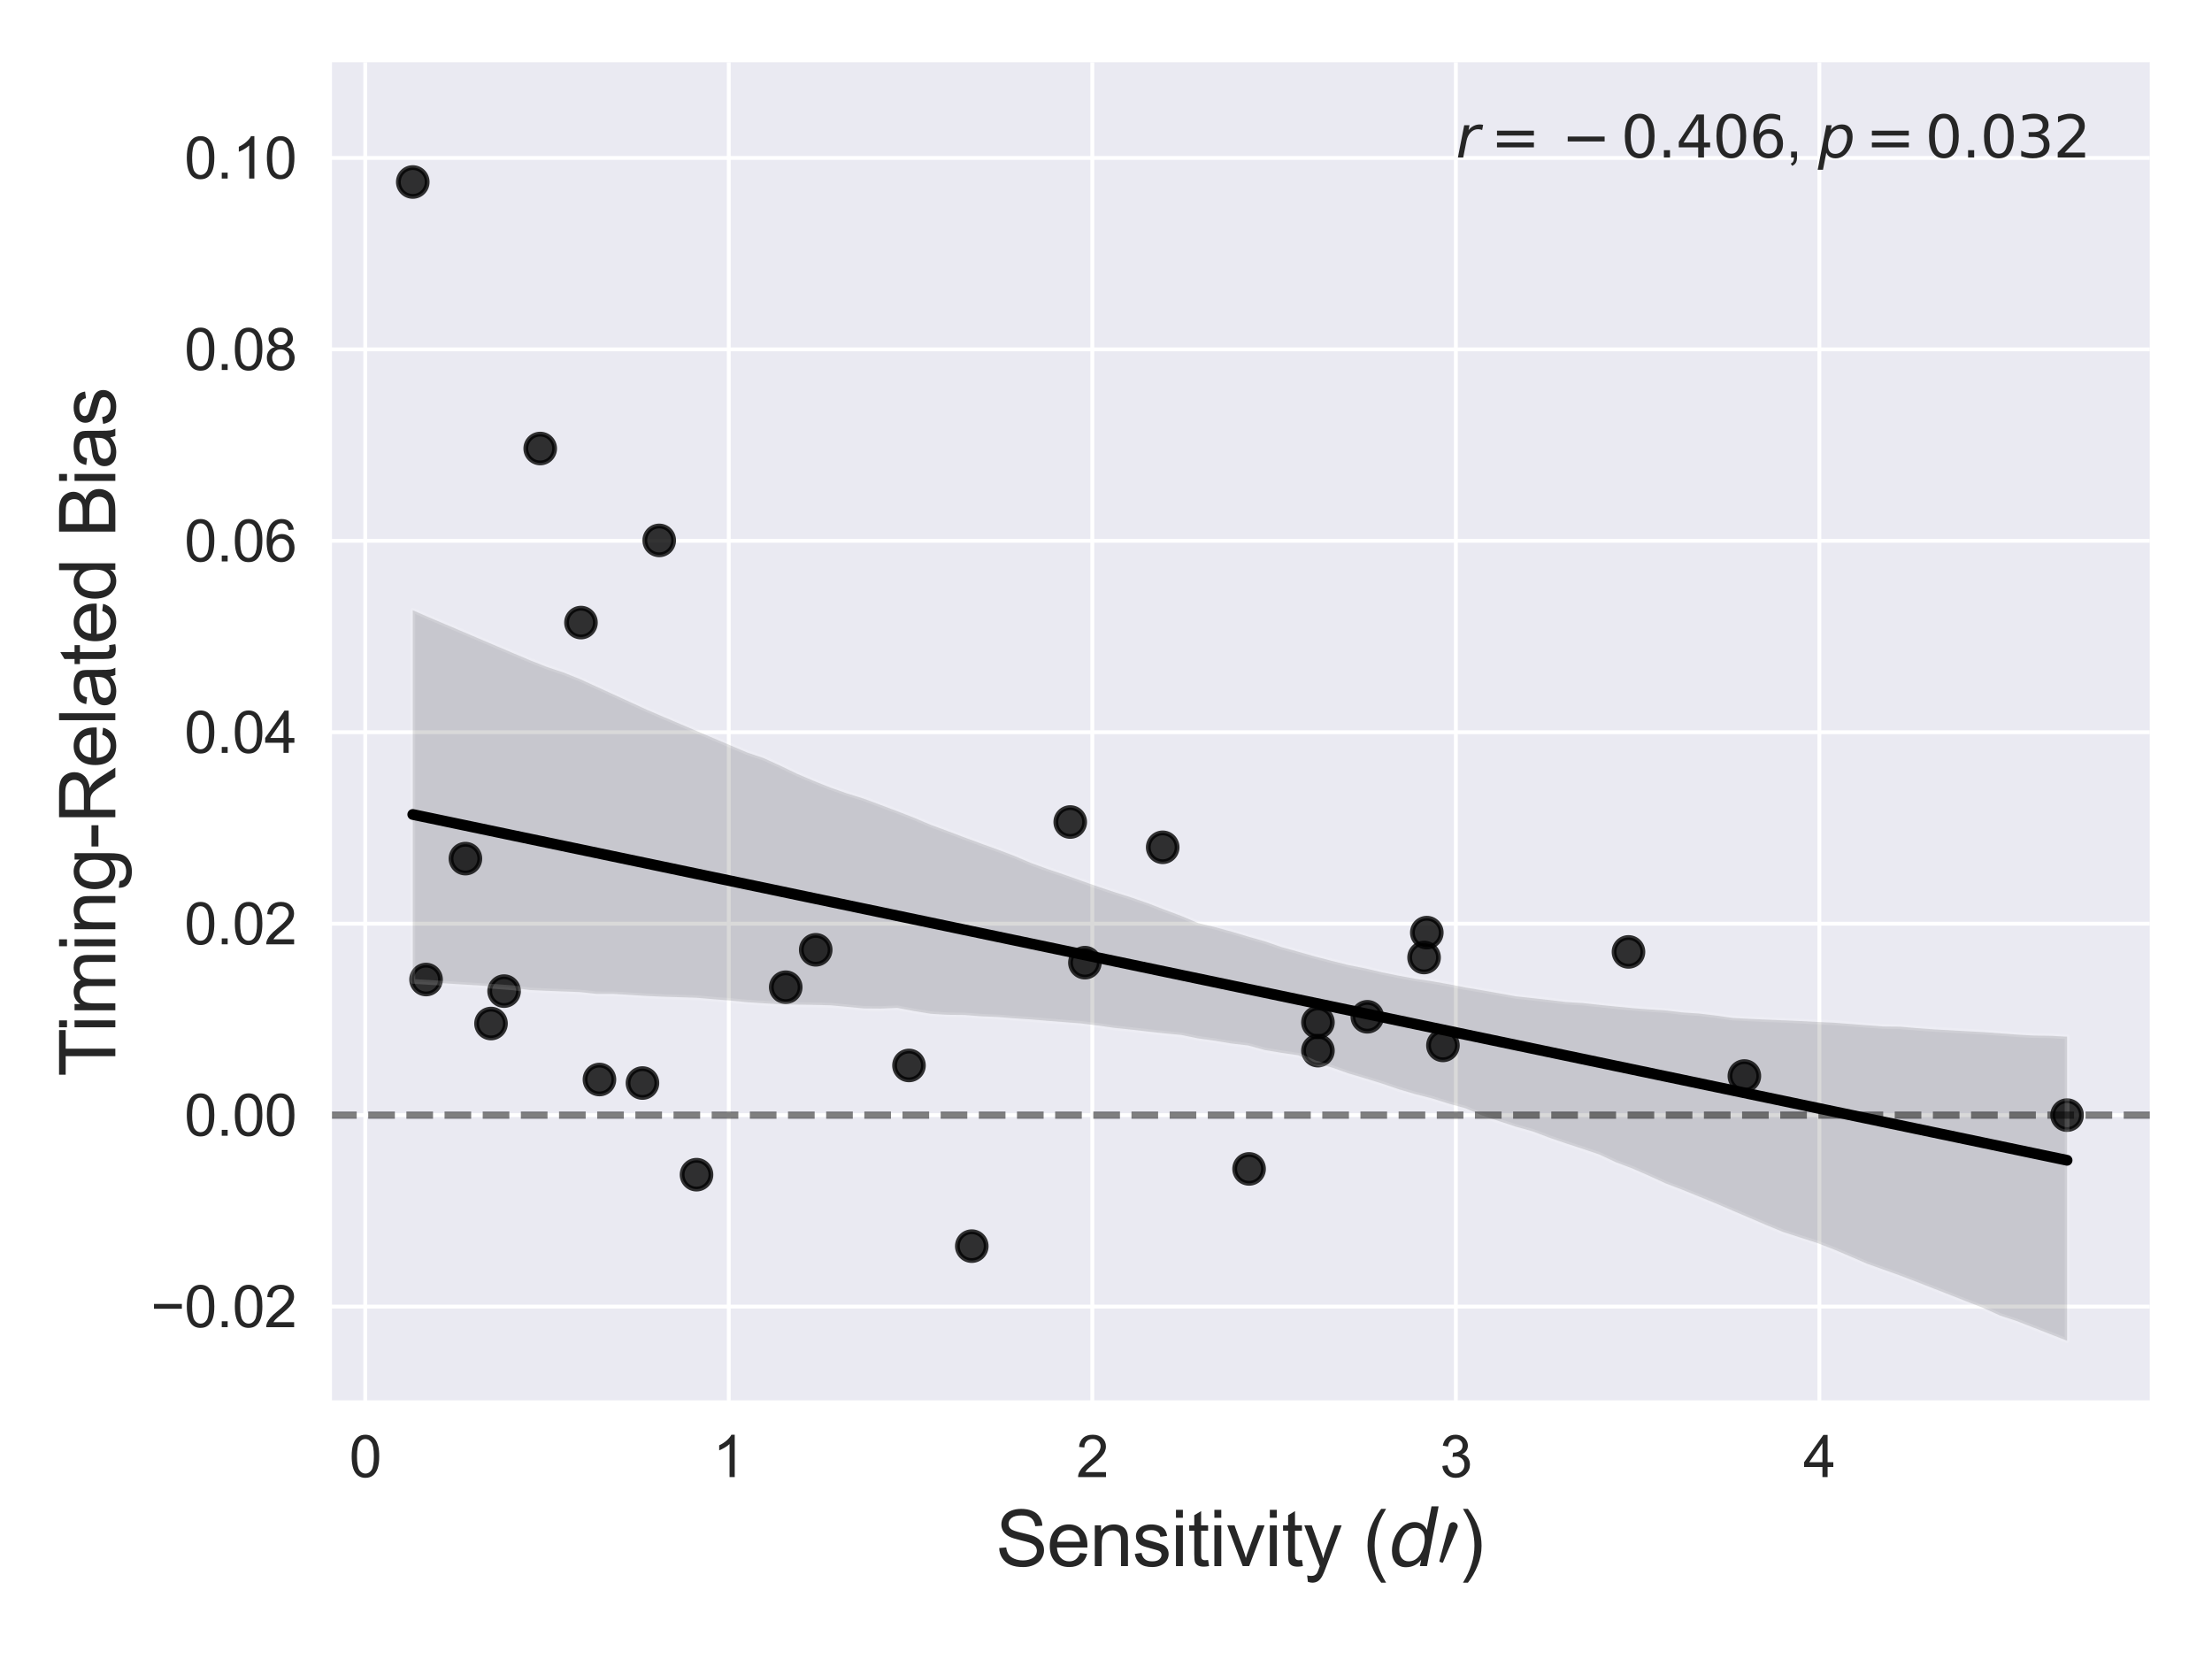 <?xml version="1.0" encoding="utf-8" standalone="no"?>
<!DOCTYPE svg PUBLIC "-//W3C//DTD SVG 1.1//EN"
  "http://www.w3.org/Graphics/SVG/1.1/DTD/svg11.dtd">
<svg xmlns:xlink="http://www.w3.org/1999/xlink" width="460.8pt" height="345.6pt" viewBox="0 0 460.8 345.6" xmlns="http://www.w3.org/2000/svg" version="1.1">
 <defs>
  <style type="text/css">*{stroke-linejoin: round; stroke-linecap: butt}</style>
 </defs>
 <g id="figure_1">
  <g id="patch_1">
   <path d="M 0 345.6 
L 460.8 345.6 
L 460.8 0 
L 0 0 
z
" style="fill: #ffffff"/>
  </g>
  <g id="axes_1">
   <g id="patch_2">
    <path d="M 68.757 292.12 
L 447.84 292.12 
L 447.84 12.96 
L 68.757 12.96 
z
" style="fill: #eaeaf2"/>
   </g>
   <g id="matplotlib.axis_1">
    <g id="xtick_1">
     <g id="line2d_1">
      <path d="M 76.085 292.12 
L 76.085 12.96 
" clip-path="url(#p0365b69959)" style="fill: none; stroke: #ffffff; stroke-width: 0.8; stroke-linecap: round"/>
     </g>
     <g id="text_1">
      <!-- 0 -->
      <g style="fill: #262626" transform="translate(72.749 307.709) scale(0.12 -0.12)">
       <defs>
        <path id="ArialMT-30" d="M 266 2259 
Q 266 3072 433 3567 
Q 600 4063 929 4331 
Q 1259 4600 1759 4600 
Q 2128 4600 2406 4451 
Q 2684 4303 2865 4023 
Q 3047 3744 3150 3342 
Q 3253 2941 3253 2259 
Q 3253 1453 3087 958 
Q 2922 463 2592 192 
Q 2263 -78 1759 -78 
Q 1097 -78 719 397 
Q 266 969 266 2259 
z
M 844 2259 
Q 844 1131 1108 757 
Q 1372 384 1759 384 
Q 2147 384 2411 759 
Q 2675 1134 2675 2259 
Q 2675 3391 2411 3762 
Q 2147 4134 1753 4134 
Q 1366 4134 1134 3806 
Q 844 3388 844 2259 
z
" transform="scale(0.016)"/>
       </defs>
       <use xlink:href="#ArialMT-30"/>
      </g>
     </g>
    </g>
    <g id="xtick_2">
     <g id="line2d_2">
      <path d="M 151.816 292.12 
L 151.816 12.96 
" clip-path="url(#p0365b69959)" style="fill: none; stroke: #ffffff; stroke-width: 0.8; stroke-linecap: round"/>
     </g>
     <g id="text_2">
      <!-- 1 -->
      <g style="fill: #262626" transform="translate(148.48 307.709) scale(0.12 -0.12)">
       <defs>
        <path id="ArialMT-31" d="M 2384 0 
L 1822 0 
L 1822 3584 
Q 1619 3391 1289 3197 
Q 959 3003 697 2906 
L 697 3450 
Q 1169 3672 1522 3987 
Q 1875 4303 2022 4600 
L 2384 4600 
L 2384 0 
z
" transform="scale(0.016)"/>
       </defs>
       <use xlink:href="#ArialMT-31"/>
      </g>
     </g>
    </g>
    <g id="xtick_3">
     <g id="line2d_3">
      <path d="M 227.547 292.12 
L 227.547 12.96 
" clip-path="url(#p0365b69959)" style="fill: none; stroke: #ffffff; stroke-width: 0.8; stroke-linecap: round"/>
     </g>
     <g id="text_3">
      <!-- 2 -->
      <g style="fill: #262626" transform="translate(224.211 307.709) scale(0.12 -0.12)">
       <defs>
        <path id="ArialMT-32" d="M 3222 541 
L 3222 0 
L 194 0 
Q 188 203 259 391 
Q 375 700 629 1000 
Q 884 1300 1366 1694 
Q 2113 2306 2375 2664 
Q 2638 3022 2638 3341 
Q 2638 3675 2398 3904 
Q 2159 4134 1775 4134 
Q 1369 4134 1125 3890 
Q 881 3647 878 3216 
L 300 3275 
Q 359 3922 746 4261 
Q 1134 4600 1788 4600 
Q 2447 4600 2831 4234 
Q 3216 3869 3216 3328 
Q 3216 3053 3103 2787 
Q 2991 2522 2730 2228 
Q 2469 1934 1863 1422 
Q 1356 997 1212 845 
Q 1069 694 975 541 
L 3222 541 
z
" transform="scale(0.016)"/>
       </defs>
       <use xlink:href="#ArialMT-32"/>
      </g>
     </g>
    </g>
    <g id="xtick_4">
     <g id="line2d_4">
      <path d="M 303.278 292.12 
L 303.278 12.96 
" clip-path="url(#p0365b69959)" style="fill: none; stroke: #ffffff; stroke-width: 0.8; stroke-linecap: round"/>
     </g>
     <g id="text_4">
      <!-- 3 -->
      <g style="fill: #262626" transform="translate(299.942 307.709) scale(0.12 -0.12)">
       <defs>
        <path id="ArialMT-33" d="M 269 1209 
L 831 1284 
Q 928 806 1161 595 
Q 1394 384 1728 384 
Q 2125 384 2398 659 
Q 2672 934 2672 1341 
Q 2672 1728 2419 1979 
Q 2166 2231 1775 2231 
Q 1616 2231 1378 2169 
L 1441 2663 
Q 1497 2656 1531 2656 
Q 1891 2656 2178 2843 
Q 2466 3031 2466 3422 
Q 2466 3731 2256 3934 
Q 2047 4138 1716 4138 
Q 1388 4138 1169 3931 
Q 950 3725 888 3313 
L 325 3413 
Q 428 3978 793 4289 
Q 1159 4600 1703 4600 
Q 2078 4600 2393 4439 
Q 2709 4278 2876 4000 
Q 3044 3722 3044 3409 
Q 3044 3113 2884 2869 
Q 2725 2625 2413 2481 
Q 2819 2388 3044 2092 
Q 3269 1797 3269 1353 
Q 3269 753 2831 336 
Q 2394 -81 1725 -81 
Q 1122 -81 723 278 
Q 325 638 269 1209 
z
" transform="scale(0.016)"/>
       </defs>
       <use xlink:href="#ArialMT-33"/>
      </g>
     </g>
    </g>
    <g id="xtick_5">
     <g id="line2d_5">
      <path d="M 379.01 292.12 
L 379.01 12.96 
" clip-path="url(#p0365b69959)" style="fill: none; stroke: #ffffff; stroke-width: 0.8; stroke-linecap: round"/>
     </g>
     <g id="text_5">
      <!-- 4 -->
      <g style="fill: #262626" transform="translate(375.673 307.709) scale(0.12 -0.12)">
       <defs>
        <path id="ArialMT-34" d="M 2069 0 
L 2069 1097 
L 81 1097 
L 81 1613 
L 2172 4581 
L 2631 4581 
L 2631 1613 
L 3250 1613 
L 3250 1097 
L 2631 1097 
L 2631 0 
L 2069 0 
z
M 2069 1613 
L 2069 3678 
L 634 1613 
L 2069 1613 
z
" transform="scale(0.016)"/>
       </defs>
       <use xlink:href="#ArialMT-34"/>
      </g>
     </g>
    </g>
    <g id="text_6">
     <!-- Sensitivity ($d\prime$) -->
     <g style="fill: #262626" transform="translate(207.419 326.254) scale(0.16 -0.16)">
      <defs>
       <path id="ArialMT-53" d="M 288 1472 
L 859 1522 
Q 900 1178 1048 958 
Q 1197 738 1509 602 
Q 1822 466 2213 466 
Q 2559 466 2825 569 
Q 3091 672 3220 851 
Q 3350 1031 3350 1244 
Q 3350 1459 3225 1620 
Q 3100 1781 2813 1891 
Q 2628 1963 1997 2114 
Q 1366 2266 1113 2400 
Q 784 2572 623 2826 
Q 463 3081 463 3397 
Q 463 3744 659 4045 
Q 856 4347 1234 4503 
Q 1613 4659 2075 4659 
Q 2584 4659 2973 4495 
Q 3363 4331 3572 4012 
Q 3781 3694 3797 3291 
L 3216 3247 
Q 3169 3681 2898 3903 
Q 2628 4125 2100 4125 
Q 1550 4125 1298 3923 
Q 1047 3722 1047 3438 
Q 1047 3191 1225 3031 
Q 1400 2872 2139 2705 
Q 2878 2538 3153 2413 
Q 3553 2228 3743 1945 
Q 3934 1663 3934 1294 
Q 3934 928 3725 604 
Q 3516 281 3123 101 
Q 2731 -78 2241 -78 
Q 1619 -78 1198 103 
Q 778 284 539 648 
Q 300 1013 288 1472 
z
" transform="scale(0.016)"/>
       <path id="ArialMT-65" d="M 2694 1069 
L 3275 997 
Q 3138 488 2766 206 
Q 2394 -75 1816 -75 
Q 1088 -75 661 373 
Q 234 822 234 1631 
Q 234 2469 665 2931 
Q 1097 3394 1784 3394 
Q 2450 3394 2872 2941 
Q 3294 2488 3294 1666 
Q 3294 1616 3291 1516 
L 816 1516 
Q 847 969 1125 678 
Q 1403 388 1819 388 
Q 2128 388 2347 550 
Q 2566 713 2694 1069 
z
M 847 1978 
L 2700 1978 
Q 2663 2397 2488 2606 
Q 2219 2931 1791 2931 
Q 1403 2931 1139 2672 
Q 875 2413 847 1978 
z
" transform="scale(0.016)"/>
       <path id="ArialMT-6e" d="M 422 0 
L 422 3319 
L 928 3319 
L 928 2847 
Q 1294 3394 1984 3394 
Q 2284 3394 2536 3286 
Q 2788 3178 2913 3003 
Q 3038 2828 3088 2588 
Q 3119 2431 3119 2041 
L 3119 0 
L 2556 0 
L 2556 2019 
Q 2556 2363 2490 2533 
Q 2425 2703 2258 2804 
Q 2091 2906 1866 2906 
Q 1506 2906 1245 2678 
Q 984 2450 984 1813 
L 984 0 
L 422 0 
z
" transform="scale(0.016)"/>
       <path id="ArialMT-73" d="M 197 991 
L 753 1078 
Q 800 744 1014 566 
Q 1228 388 1613 388 
Q 2000 388 2187 545 
Q 2375 703 2375 916 
Q 2375 1106 2209 1216 
Q 2094 1291 1634 1406 
Q 1016 1563 777 1677 
Q 538 1791 414 1992 
Q 291 2194 291 2438 
Q 291 2659 392 2848 
Q 494 3038 669 3163 
Q 800 3259 1026 3326 
Q 1253 3394 1513 3394 
Q 1903 3394 2198 3281 
Q 2494 3169 2634 2976 
Q 2775 2784 2828 2463 
L 2278 2388 
Q 2241 2644 2061 2787 
Q 1881 2931 1553 2931 
Q 1166 2931 1000 2803 
Q 834 2675 834 2503 
Q 834 2394 903 2306 
Q 972 2216 1119 2156 
Q 1203 2125 1616 2013 
Q 2213 1853 2448 1751 
Q 2684 1650 2818 1456 
Q 2953 1263 2953 975 
Q 2953 694 2789 445 
Q 2625 197 2315 61 
Q 2006 -75 1616 -75 
Q 969 -75 630 194 
Q 291 463 197 991 
z
" transform="scale(0.016)"/>
       <path id="ArialMT-69" d="M 425 3934 
L 425 4581 
L 988 4581 
L 988 3934 
L 425 3934 
z
M 425 0 
L 425 3319 
L 988 3319 
L 988 0 
L 425 0 
z
" transform="scale(0.016)"/>
       <path id="ArialMT-74" d="M 1650 503 
L 1731 6 
Q 1494 -44 1306 -44 
Q 1000 -44 831 53 
Q 663 150 594 308 
Q 525 466 525 972 
L 525 2881 
L 113 2881 
L 113 3319 
L 525 3319 
L 525 4141 
L 1084 4478 
L 1084 3319 
L 1650 3319 
L 1650 2881 
L 1084 2881 
L 1084 941 
Q 1084 700 1114 631 
Q 1144 563 1211 522 
Q 1278 481 1403 481 
Q 1497 481 1650 503 
z
" transform="scale(0.016)"/>
       <path id="ArialMT-76" d="M 1344 0 
L 81 3319 
L 675 3319 
L 1388 1331 
Q 1503 1009 1600 663 
Q 1675 925 1809 1294 
L 2547 3319 
L 3125 3319 
L 1869 0 
L 1344 0 
z
" transform="scale(0.016)"/>
       <path id="ArialMT-79" d="M 397 -1278 
L 334 -750 
Q 519 -800 656 -800 
Q 844 -800 956 -737 
Q 1069 -675 1141 -563 
Q 1194 -478 1313 -144 
Q 1328 -97 1363 -6 
L 103 3319 
L 709 3319 
L 1400 1397 
Q 1534 1031 1641 628 
Q 1738 1016 1872 1384 
L 2581 3319 
L 3144 3319 
L 1881 -56 
Q 1678 -603 1566 -809 
Q 1416 -1088 1222 -1217 
Q 1028 -1347 759 -1347 
Q 597 -1347 397 -1278 
z
" transform="scale(0.016)"/>
       <path id="ArialMT-20" transform="scale(0.016)"/>
       <path id="ArialMT-28" d="M 1497 -1347 
Q 1031 -759 709 28 
Q 388 816 388 1659 
Q 388 2403 628 3084 
Q 909 3875 1497 4659 
L 1900 4659 
Q 1522 4009 1400 3731 
Q 1209 3300 1100 2831 
Q 966 2247 966 1656 
Q 966 153 1900 -1347 
L 1497 -1347 
z
" transform="scale(0.016)"/>
       <path id="DejaVuSans-Oblique-64" d="M 2675 525 
Q 2444 222 2128 65 
Q 1813 -91 1428 -91 
Q 903 -91 598 267 
Q 294 625 294 1247 
Q 294 1766 478 2236 
Q 663 2706 1013 3078 
Q 1244 3325 1534 3454 
Q 1825 3584 2144 3584 
Q 2481 3584 2739 3421 
Q 2997 3259 3138 2956 
L 3513 4863 
L 4091 4863 
L 3144 0 
L 2566 0 
L 2675 525 
z
M 891 1350 
Q 891 897 1095 644 
Q 1300 391 1663 391 
Q 1931 391 2161 520 
Q 2391 650 2566 903 
Q 2750 1166 2856 1509 
Q 2963 1853 2963 2188 
Q 2963 2622 2758 2865 
Q 2553 3109 2194 3109 
Q 1922 3109 1687 2981 
Q 1453 2853 1288 2613 
Q 1106 2353 998 2009 
Q 891 1666 891 1350 
z
" transform="scale(0.016)"/>
       <path id="Cmsy10-30" d="M 225 347 
Q 184 359 184 409 
L 966 3316 
Q 1003 3434 1093 3506 
Q 1184 3578 1300 3578 
Q 1450 3578 1564 3479 
Q 1678 3381 1678 3231 
Q 1678 3166 1644 3084 
L 488 319 
Q 466 275 428 275 
Q 394 275 320 306 
Q 247 338 225 347 
z
" transform="scale(0.016)"/>
       <path id="ArialMT-29" d="M 791 -1347 
L 388 -1347 
Q 1322 153 1322 1656 
Q 1322 2244 1188 2822 
Q 1081 3291 891 3722 
Q 769 4003 388 4659 
L 791 4659 
Q 1378 3875 1659 3084 
Q 1900 2403 1900 1659 
Q 1900 816 1576 28 
Q 1253 -759 791 -1347 
z
" transform="scale(0.016)"/>
      </defs>
      <use xlink:href="#ArialMT-53" transform="translate(0 0.016)"/>
      <use xlink:href="#ArialMT-65" transform="translate(66.699 0.016)"/>
      <use xlink:href="#ArialMT-6e" transform="translate(122.314 0.016)"/>
      <use xlink:href="#ArialMT-73" transform="translate(177.93 0.016)"/>
      <use xlink:href="#ArialMT-69" transform="translate(227.93 0.016)"/>
      <use xlink:href="#ArialMT-74" transform="translate(250.146 0.016)"/>
      <use xlink:href="#ArialMT-69" transform="translate(277.93 0.016)"/>
      <use xlink:href="#ArialMT-76" transform="translate(300.146 0.016)"/>
      <use xlink:href="#ArialMT-69" transform="translate(350.146 0.016)"/>
      <use xlink:href="#ArialMT-74" transform="translate(372.363 0.016)"/>
      <use xlink:href="#ArialMT-79" transform="translate(400.146 0.016)"/>
      <use xlink:href="#ArialMT-20" transform="translate(450.146 0.016)"/>
      <use xlink:href="#ArialMT-28" transform="translate(477.93 0.016)"/>
      <use xlink:href="#DejaVuSans-Oblique-64" transform="translate(511.23 0.016)"/>
      <use xlink:href="#Cmsy10-30" transform="translate(574.707 0.016)"/>
      <use xlink:href="#ArialMT-29" transform="translate(602.197 0.016)"/>
     </g>
    </g>
   </g>
   <g id="matplotlib.axis_2">
    <g id="ytick_1">
     <g id="line2d_6">
      <path d="M 68.757 272.18 
L 447.84 272.18 
" clip-path="url(#p0365b69959)" style="fill: none; stroke: #ffffff; stroke-width: 0.8; stroke-linecap: round"/>
     </g>
     <g id="text_7">
      <!-- −0.02 -->
      <g style="fill: #262626" transform="translate(31.396 276.475) scale(0.12 -0.12)">
       <defs>
        <path id="ArialMT-2212" d="M 3381 1997 
L 356 1997 
L 356 2522 
L 3381 2522 
L 3381 1997 
z
" transform="scale(0.016)"/>
        <path id="ArialMT-2e" d="M 581 0 
L 581 641 
L 1222 641 
L 1222 0 
L 581 0 
z
" transform="scale(0.016)"/>
       </defs>
       <use xlink:href="#ArialMT-2212"/>
       <use xlink:href="#ArialMT-30" x="58.398"/>
       <use xlink:href="#ArialMT-2e" x="114.014"/>
       <use xlink:href="#ArialMT-30" x="141.797"/>
       <use xlink:href="#ArialMT-32" x="197.412"/>
      </g>
     </g>
    </g>
    <g id="ytick_2">
     <g id="line2d_7">
      <path d="M 68.757 232.3 
L 447.84 232.3 
" clip-path="url(#p0365b69959)" style="fill: none; stroke: #ffffff; stroke-width: 0.8; stroke-linecap: round"/>
     </g>
     <g id="text_8">
      <!-- 0.00 -->
      <g style="fill: #262626" transform="translate(38.404 236.595) scale(0.12 -0.12)">
       <use xlink:href="#ArialMT-30"/>
       <use xlink:href="#ArialMT-2e" x="55.615"/>
       <use xlink:href="#ArialMT-30" x="83.398"/>
       <use xlink:href="#ArialMT-30" x="139.014"/>
      </g>
     </g>
    </g>
    <g id="ytick_3">
     <g id="line2d_8">
      <path d="M 68.757 192.42 
L 447.84 192.42 
" clip-path="url(#p0365b69959)" style="fill: none; stroke: #ffffff; stroke-width: 0.8; stroke-linecap: round"/>
     </g>
     <g id="text_9">
      <!-- 0.02 -->
      <g style="fill: #262626" transform="translate(38.404 196.715) scale(0.12 -0.12)">
       <use xlink:href="#ArialMT-30"/>
       <use xlink:href="#ArialMT-2e" x="55.615"/>
       <use xlink:href="#ArialMT-30" x="83.398"/>
       <use xlink:href="#ArialMT-32" x="139.014"/>
      </g>
     </g>
    </g>
    <g id="ytick_4">
     <g id="line2d_9">
      <path d="M 68.757 152.54 
L 447.84 152.54 
" clip-path="url(#p0365b69959)" style="fill: none; stroke: #ffffff; stroke-width: 0.8; stroke-linecap: round"/>
     </g>
     <g id="text_10">
      <!-- 0.04 -->
      <g style="fill: #262626" transform="translate(38.404 156.835) scale(0.12 -0.12)">
       <use xlink:href="#ArialMT-30"/>
       <use xlink:href="#ArialMT-2e" x="55.615"/>
       <use xlink:href="#ArialMT-30" x="83.398"/>
       <use xlink:href="#ArialMT-34" x="139.014"/>
      </g>
     </g>
    </g>
    <g id="ytick_5">
     <g id="line2d_10">
      <path d="M 68.757 112.66 
L 447.84 112.66 
" clip-path="url(#p0365b69959)" style="fill: none; stroke: #ffffff; stroke-width: 0.8; stroke-linecap: round"/>
     </g>
     <g id="text_11">
      <!-- 0.06 -->
      <g style="fill: #262626" transform="translate(38.404 116.955) scale(0.12 -0.12)">
       <defs>
        <path id="ArialMT-36" d="M 3184 3459 
L 2625 3416 
Q 2550 3747 2413 3897 
Q 2184 4138 1850 4138 
Q 1581 4138 1378 3988 
Q 1113 3794 959 3422 
Q 806 3050 800 2363 
Q 1003 2672 1297 2822 
Q 1591 2972 1913 2972 
Q 2475 2972 2870 2558 
Q 3266 2144 3266 1488 
Q 3266 1056 3080 686 
Q 2894 316 2569 119 
Q 2244 -78 1831 -78 
Q 1128 -78 684 439 
Q 241 956 241 2144 
Q 241 3472 731 4075 
Q 1159 4600 1884 4600 
Q 2425 4600 2770 4297 
Q 3116 3994 3184 3459 
z
M 888 1484 
Q 888 1194 1011 928 
Q 1134 663 1356 523 
Q 1578 384 1822 384 
Q 2178 384 2434 671 
Q 2691 959 2691 1453 
Q 2691 1928 2437 2201 
Q 2184 2475 1800 2475 
Q 1419 2475 1153 2201 
Q 888 1928 888 1484 
z
" transform="scale(0.016)"/>
       </defs>
       <use xlink:href="#ArialMT-30"/>
       <use xlink:href="#ArialMT-2e" x="55.615"/>
       <use xlink:href="#ArialMT-30" x="83.398"/>
       <use xlink:href="#ArialMT-36" x="139.014"/>
      </g>
     </g>
    </g>
    <g id="ytick_6">
     <g id="line2d_11">
      <path d="M 68.757 72.78 
L 447.84 72.78 
" clip-path="url(#p0365b69959)" style="fill: none; stroke: #ffffff; stroke-width: 0.8; stroke-linecap: round"/>
     </g>
     <g id="text_12">
      <!-- 0.08 -->
      <g style="fill: #262626" transform="translate(38.404 77.075) scale(0.12 -0.12)">
       <defs>
        <path id="ArialMT-38" d="M 1131 2484 
Q 781 2613 612 2850 
Q 444 3088 444 3419 
Q 444 3919 803 4259 
Q 1163 4600 1759 4600 
Q 2359 4600 2725 4251 
Q 3091 3903 3091 3403 
Q 3091 3084 2923 2848 
Q 2756 2613 2416 2484 
Q 2838 2347 3058 2040 
Q 3278 1734 3278 1309 
Q 3278 722 2862 322 
Q 2447 -78 1769 -78 
Q 1091 -78 675 323 
Q 259 725 259 1325 
Q 259 1772 486 2073 
Q 713 2375 1131 2484 
z
M 1019 3438 
Q 1019 3113 1228 2906 
Q 1438 2700 1772 2700 
Q 2097 2700 2305 2904 
Q 2513 3109 2513 3406 
Q 2513 3716 2298 3927 
Q 2084 4138 1766 4138 
Q 1444 4138 1231 3931 
Q 1019 3725 1019 3438 
z
M 838 1322 
Q 838 1081 952 856 
Q 1066 631 1291 507 
Q 1516 384 1775 384 
Q 2178 384 2440 643 
Q 2703 903 2703 1303 
Q 2703 1709 2433 1975 
Q 2163 2241 1756 2241 
Q 1359 2241 1098 1978 
Q 838 1716 838 1322 
z
" transform="scale(0.016)"/>
       </defs>
       <use xlink:href="#ArialMT-30"/>
       <use xlink:href="#ArialMT-2e" x="55.615"/>
       <use xlink:href="#ArialMT-30" x="83.398"/>
       <use xlink:href="#ArialMT-38" x="139.014"/>
      </g>
     </g>
    </g>
    <g id="ytick_7">
     <g id="line2d_12">
      <path d="M 68.757 32.9 
L 447.84 32.9 
" clip-path="url(#p0365b69959)" style="fill: none; stroke: #ffffff; stroke-width: 0.8; stroke-linecap: round"/>
     </g>
     <g id="text_13">
      <!-- 0.10 -->
      <g style="fill: #262626" transform="translate(38.404 37.195) scale(0.12 -0.12)">
       <use xlink:href="#ArialMT-30"/>
       <use xlink:href="#ArialMT-2e" x="55.615"/>
       <use xlink:href="#ArialMT-31" x="83.398"/>
       <use xlink:href="#ArialMT-30" x="139.014"/>
      </g>
     </g>
    </g>
    <g id="text_14">
     <!-- Timing-Related Bias -->
     <g style="fill: #262626" transform="translate(24.028 224.264) rotate(-90) scale(0.16 -0.16)">
      <defs>
       <path id="ArialMT-54" d="M 1659 0 
L 1659 4041 
L 150 4041 
L 150 4581 
L 3781 4581 
L 3781 4041 
L 2266 4041 
L 2266 0 
L 1659 0 
z
" transform="scale(0.016)"/>
       <path id="ArialMT-6d" d="M 422 0 
L 422 3319 
L 925 3319 
L 925 2853 
Q 1081 3097 1340 3245 
Q 1600 3394 1931 3394 
Q 2300 3394 2536 3241 
Q 2772 3088 2869 2813 
Q 3263 3394 3894 3394 
Q 4388 3394 4653 3120 
Q 4919 2847 4919 2278 
L 4919 0 
L 4359 0 
L 4359 2091 
Q 4359 2428 4304 2576 
Q 4250 2725 4106 2815 
Q 3963 2906 3769 2906 
Q 3419 2906 3187 2673 
Q 2956 2441 2956 1928 
L 2956 0 
L 2394 0 
L 2394 2156 
Q 2394 2531 2256 2718 
Q 2119 2906 1806 2906 
Q 1569 2906 1367 2781 
Q 1166 2656 1075 2415 
Q 984 2175 984 1722 
L 984 0 
L 422 0 
z
" transform="scale(0.016)"/>
       <path id="ArialMT-67" d="M 319 -275 
L 866 -356 
Q 900 -609 1056 -725 
Q 1266 -881 1628 -881 
Q 2019 -881 2231 -725 
Q 2444 -569 2519 -288 
Q 2563 -116 2559 434 
Q 2191 0 1641 0 
Q 956 0 581 494 
Q 206 988 206 1678 
Q 206 2153 378 2554 
Q 550 2956 876 3175 
Q 1203 3394 1644 3394 
Q 2231 3394 2613 2919 
L 2613 3319 
L 3131 3319 
L 3131 450 
Q 3131 -325 2973 -648 
Q 2816 -972 2473 -1159 
Q 2131 -1347 1631 -1347 
Q 1038 -1347 672 -1080 
Q 306 -813 319 -275 
z
M 784 1719 
Q 784 1066 1043 766 
Q 1303 466 1694 466 
Q 2081 466 2343 764 
Q 2606 1063 2606 1700 
Q 2606 2309 2336 2618 
Q 2066 2928 1684 2928 
Q 1309 2928 1046 2623 
Q 784 2319 784 1719 
z
" transform="scale(0.016)"/>
       <path id="ArialMT-2d" d="M 203 1375 
L 203 1941 
L 1931 1941 
L 1931 1375 
L 203 1375 
z
" transform="scale(0.016)"/>
       <path id="ArialMT-52" d="M 503 0 
L 503 4581 
L 2534 4581 
Q 3147 4581 3465 4457 
Q 3784 4334 3975 4021 
Q 4166 3709 4166 3331 
Q 4166 2844 3850 2509 
Q 3534 2175 2875 2084 
Q 3116 1969 3241 1856 
Q 3506 1613 3744 1247 
L 4541 0 
L 3778 0 
L 3172 953 
Q 2906 1366 2734 1584 
Q 2563 1803 2427 1890 
Q 2291 1978 2150 2013 
Q 2047 2034 1813 2034 
L 1109 2034 
L 1109 0 
L 503 0 
z
M 1109 2559 
L 2413 2559 
Q 2828 2559 3062 2645 
Q 3297 2731 3419 2920 
Q 3541 3109 3541 3331 
Q 3541 3656 3305 3865 
Q 3069 4075 2559 4075 
L 1109 4075 
L 1109 2559 
z
" transform="scale(0.016)"/>
       <path id="ArialMT-6c" d="M 409 0 
L 409 4581 
L 972 4581 
L 972 0 
L 409 0 
z
" transform="scale(0.016)"/>
       <path id="ArialMT-61" d="M 2588 409 
Q 2275 144 1986 34 
Q 1697 -75 1366 -75 
Q 819 -75 525 192 
Q 231 459 231 875 
Q 231 1119 342 1320 
Q 453 1522 633 1644 
Q 813 1766 1038 1828 
Q 1203 1872 1538 1913 
Q 2219 1994 2541 2106 
Q 2544 2222 2544 2253 
Q 2544 2597 2384 2738 
Q 2169 2928 1744 2928 
Q 1347 2928 1158 2789 
Q 969 2650 878 2297 
L 328 2372 
Q 403 2725 575 2942 
Q 747 3159 1072 3276 
Q 1397 3394 1825 3394 
Q 2250 3394 2515 3294 
Q 2781 3194 2906 3042 
Q 3031 2891 3081 2659 
Q 3109 2516 3109 2141 
L 3109 1391 
Q 3109 606 3145 398 
Q 3181 191 3288 0 
L 2700 0 
Q 2613 175 2588 409 
z
M 2541 1666 
Q 2234 1541 1622 1453 
Q 1275 1403 1131 1340 
Q 988 1278 909 1158 
Q 831 1038 831 891 
Q 831 666 1001 516 
Q 1172 366 1500 366 
Q 1825 366 2078 508 
Q 2331 650 2450 897 
Q 2541 1088 2541 1459 
L 2541 1666 
z
" transform="scale(0.016)"/>
       <path id="ArialMT-64" d="M 2575 0 
L 2575 419 
Q 2259 -75 1647 -75 
Q 1250 -75 917 144 
Q 584 363 401 755 
Q 219 1147 219 1656 
Q 219 2153 384 2558 
Q 550 2963 881 3178 
Q 1213 3394 1622 3394 
Q 1922 3394 2156 3267 
Q 2391 3141 2538 2938 
L 2538 4581 
L 3097 4581 
L 3097 0 
L 2575 0 
z
M 797 1656 
Q 797 1019 1065 703 
Q 1334 388 1700 388 
Q 2069 388 2326 689 
Q 2584 991 2584 1609 
Q 2584 2291 2321 2609 
Q 2059 2928 1675 2928 
Q 1300 2928 1048 2622 
Q 797 2316 797 1656 
z
" transform="scale(0.016)"/>
       <path id="ArialMT-42" d="M 469 0 
L 469 4581 
L 2188 4581 
Q 2713 4581 3030 4442 
Q 3347 4303 3526 4014 
Q 3706 3725 3706 3409 
Q 3706 3116 3547 2856 
Q 3388 2597 3066 2438 
Q 3481 2316 3704 2022 
Q 3928 1728 3928 1328 
Q 3928 1006 3792 729 
Q 3656 453 3456 303 
Q 3256 153 2954 76 
Q 2653 0 2216 0 
L 469 0 
z
M 1075 2656 
L 2066 2656 
Q 2469 2656 2644 2709 
Q 2875 2778 2992 2937 
Q 3109 3097 3109 3338 
Q 3109 3566 3000 3739 
Q 2891 3913 2687 3977 
Q 2484 4041 1991 4041 
L 1075 4041 
L 1075 2656 
z
M 1075 541 
L 2216 541 
Q 2509 541 2628 563 
Q 2838 600 2978 687 
Q 3119 775 3209 942 
Q 3300 1109 3300 1328 
Q 3300 1584 3169 1773 
Q 3038 1963 2805 2039 
Q 2572 2116 2134 2116 
L 1075 2116 
L 1075 541 
z
" transform="scale(0.016)"/>
      </defs>
      <use xlink:href="#ArialMT-54"/>
      <use xlink:href="#ArialMT-69" x="57.334"/>
      <use xlink:href="#ArialMT-6d" x="79.551"/>
      <use xlink:href="#ArialMT-69" x="162.852"/>
      <use xlink:href="#ArialMT-6e" x="185.068"/>
      <use xlink:href="#ArialMT-67" x="240.684"/>
      <use xlink:href="#ArialMT-2d" x="296.299"/>
      <use xlink:href="#ArialMT-52" x="329.6"/>
      <use xlink:href="#ArialMT-65" x="401.816"/>
      <use xlink:href="#ArialMT-6c" x="457.432"/>
      <use xlink:href="#ArialMT-61" x="479.648"/>
      <use xlink:href="#ArialMT-74" x="535.264"/>
      <use xlink:href="#ArialMT-65" x="563.047"/>
      <use xlink:href="#ArialMT-64" x="618.662"/>
      <use xlink:href="#ArialMT-20" x="674.277"/>
      <use xlink:href="#ArialMT-42" x="702.061"/>
      <use xlink:href="#ArialMT-69" x="768.76"/>
      <use xlink:href="#ArialMT-61" x="790.977"/>
      <use xlink:href="#ArialMT-73" x="846.592"/>
     </g>
    </g>
   </g>
   <g id="PathCollection_1">
    <defs>
     <path id="m64f5271f5c" d="M 0 3 
C 0.796 3 1.559 2.684 2.121 2.121 
C 2.684 1.559 3 0.796 3 0 
C 3 -0.796 2.684 -1.559 2.121 -2.121 
C 1.559 -2.684 0.796 -3 0 -3 
C -0.796 -3 -1.559 -2.684 -2.121 -2.121 
C -2.684 -1.559 -3 -0.796 -3 0 
C -3 0.796 -2.684 1.559 -2.121 2.121 
C -1.559 2.684 -0.796 3 0 3 
z
" style="stroke: #000000; stroke-opacity: 0.8"/>
    </defs>
    <g clip-path="url(#p0365b69959)">
     <use xlink:href="#m64f5271f5c" x="284.842" y="211.815" style="fill-opacity: 0.8; stroke: #000000; stroke-opacity: 0.8"/>
     <use xlink:href="#m64f5271f5c" x="300.59" y="217.776" style="fill-opacity: 0.8; stroke: #000000; stroke-opacity: 0.8"/>
     <use xlink:href="#m64f5271f5c" x="363.382" y="224.154" style="fill-opacity: 0.8; stroke: #000000; stroke-opacity: 0.8"/>
     <use xlink:href="#m64f5271f5c" x="88.757" y="204.056" style="fill-opacity: 0.8; stroke: #000000; stroke-opacity: 0.8"/>
     <use xlink:href="#m64f5271f5c" x="102.287" y="213.221" style="fill-opacity: 0.8; stroke: #000000; stroke-opacity: 0.8"/>
     <use xlink:href="#m64f5271f5c" x="121.027" y="129.696" style="fill-opacity: 0.8; stroke: #000000; stroke-opacity: 0.8"/>
     <use xlink:href="#m64f5271f5c" x="260.207" y="243.504" style="fill-opacity: 0.8; stroke: #000000; stroke-opacity: 0.8"/>
     <use xlink:href="#m64f5271f5c" x="105.013" y="206.468" style="fill-opacity: 0.8; stroke: #000000; stroke-opacity: 0.8"/>
     <use xlink:href="#m64f5271f5c" x="430.609" y="232.3" style="fill-opacity: 0.8; stroke: #000000; stroke-opacity: 0.8"/>
     <use xlink:href="#m64f5271f5c" x="169.93" y="197.863" style="fill-opacity: 0.8; stroke: #000000; stroke-opacity: 0.8"/>
     <use xlink:href="#m64f5271f5c" x="339.242" y="198.299" style="fill-opacity: 0.8; stroke: #000000; stroke-opacity: 0.8"/>
     <use xlink:href="#m64f5271f5c" x="189.358" y="221.954" style="fill-opacity: 0.8; stroke: #000000; stroke-opacity: 0.8"/>
     <use xlink:href="#m64f5271f5c" x="296.66" y="199.467" style="fill-opacity: 0.8; stroke: #000000; stroke-opacity: 0.8"/>
     <use xlink:href="#m64f5271f5c" x="274.551" y="218.87" style="fill-opacity: 0.8; stroke: #000000; stroke-opacity: 0.8"/>
     <use xlink:href="#m64f5271f5c" x="133.837" y="225.617" style="fill-opacity: 0.8; stroke: #000000; stroke-opacity: 0.8"/>
     <use xlink:href="#m64f5271f5c" x="163.682" y="205.658" style="fill-opacity: 0.8; stroke: #000000; stroke-opacity: 0.8"/>
     <use xlink:href="#m64f5271f5c" x="242.21" y="176.509" style="fill-opacity: 0.8; stroke: #000000; stroke-opacity: 0.8"/>
     <use xlink:href="#m64f5271f5c" x="297.231" y="194.284" style="fill-opacity: 0.8; stroke: #000000; stroke-opacity: 0.8"/>
     <use xlink:href="#m64f5271f5c" x="274.551" y="212.969" style="fill-opacity: 0.8; stroke: #000000; stroke-opacity: 0.8"/>
     <use xlink:href="#m64f5271f5c" x="96.955" y="178.868" style="fill-opacity: 0.8; stroke: #000000; stroke-opacity: 0.8"/>
     <use xlink:href="#m64f5271f5c" x="124.877" y="224.884" style="fill-opacity: 0.8; stroke: #000000; stroke-opacity: 0.8"/>
     <use xlink:href="#m64f5271f5c" x="137.33" y="112.575" style="fill-opacity: 0.8; stroke: #000000; stroke-opacity: 0.8"/>
     <use xlink:href="#m64f5271f5c" x="145.098" y="244.706" style="fill-opacity: 0.8; stroke: #000000; stroke-opacity: 0.8"/>
     <use xlink:href="#m64f5271f5c" x="85.989" y="37.915" style="fill-opacity: 0.8; stroke: #000000; stroke-opacity: 0.8"/>
     <use xlink:href="#m64f5271f5c" x="222.948" y="171.242" style="fill-opacity: 0.8; stroke: #000000; stroke-opacity: 0.8"/>
     <use xlink:href="#m64f5271f5c" x="112.536" y="93.435" style="fill-opacity: 0.8; stroke: #000000; stroke-opacity: 0.8"/>
     <use xlink:href="#m64f5271f5c" x="202.44" y="259.593" style="fill-opacity: 0.8; stroke: #000000; stroke-opacity: 0.8"/>
     <use xlink:href="#m64f5271f5c" x="226.007" y="200.54" style="fill-opacity: 0.8; stroke: #000000; stroke-opacity: 0.8"/>
    </g>
   </g>
   <g id="PolyCollection_1">
    <defs>
     <path id="m0c117a5449" d="M 85.989 -218.473 
L 85.989 -141.159 
L 89.47 -140.943 
L 92.951 -140.727 
L 96.432 -140.511 
L 99.913 -140.295 
L 103.394 -140.079 
L 106.875 -139.82 
L 110.356 -139.358 
L 113.837 -139.201 
L 117.318 -139.064 
L 120.799 -138.933 
L 124.28 -138.558 
L 127.761 -138.555 
L 131.242 -138.34 
L 134.723 -138.125 
L 138.204 -137.963 
L 141.685 -137.857 
L 145.166 -137.741 
L 148.647 -137.44 
L 152.128 -137.168 
L 155.609 -136.829 
L 159.09 -136.596 
L 162.571 -136.381 
L 166.052 -136.323 
L 169.533 -136.265 
L 173.014 -136.179 
L 176.495 -135.85 
L 179.976 -135.522 
L 183.457 -135.49 
L 186.938 -135.64 
L 190.419 -134.98 
L 193.9 -134.412 
L 197.381 -134.195 
L 200.862 -134.163 
L 204.343 -133.887 
L 207.824 -133.748 
L 211.305 -133.463 
L 214.786 -133.229 
L 218.267 -132.94 
L 221.748 -132.667 
L 225.229 -132.399 
L 228.71 -131.97 
L 232.191 -131.47 
L 235.672 -131.1 
L 239.153 -130.71 
L 242.634 -130.32 
L 246.115 -129.995 
L 249.596 -129.283 
L 253.077 -128.795 
L 256.558 -128.213 
L 260.039 -127.805 
L 263.52 -126.847 
L 267.001 -126.267 
L 270.482 -125.761 
L 273.963 -124.191 
L 277.444 -123.223 
L 280.925 -121.99 
L 284.406 -120.958 
L 287.887 -119.885 
L 291.368 -118.689 
L 294.849 -117.668 
L 298.33 -116.777 
L 301.811 -115.686 
L 305.292 -114.727 
L 308.773 -113.222 
L 312.254 -112.059 
L 315.735 -110.905 
L 319.217 -109.934 
L 322.698 -108.619 
L 326.179 -107.427 
L 329.66 -106.287 
L 333.141 -105.107 
L 336.622 -103.488 
L 340.103 -102.167 
L 343.584 -100.638 
L 347.065 -99.044 
L 350.546 -97.718 
L 354.027 -96.301 
L 357.508 -94.873 
L 360.989 -93.38 
L 364.47 -91.892 
L 367.951 -90.399 
L 371.432 -88.96 
L 374.913 -87.838 
L 378.394 -86.72 
L 381.875 -85.383 
L 385.356 -83.902 
L 388.837 -82.384 
L 392.318 -81.138 
L 395.799 -79.892 
L 399.28 -78.558 
L 402.761 -77.196 
L 406.242 -75.834 
L 409.723 -74.472 
L 413.204 -73.11 
L 416.685 -71.531 
L 420.166 -70.387 
L 423.647 -69.025 
L 427.128 -67.663 
L 430.609 -66.301 
L 430.609 -129.64 
L 430.609 -129.64 
L 427.128 -129.826 
L 423.647 -129.878 
L 420.166 -130.075 
L 416.685 -130.332 
L 413.204 -130.589 
L 409.723 -130.782 
L 406.242 -130.975 
L 402.761 -131.168 
L 399.28 -131.423 
L 395.799 -131.728 
L 392.318 -131.761 
L 388.837 -132.024 
L 385.356 -132.295 
L 381.875 -132.566 
L 378.394 -132.716 
L 374.913 -132.905 
L 371.432 -133.056 
L 367.951 -133.2 
L 364.47 -133.355 
L 360.989 -133.537 
L 357.508 -134.036 
L 354.027 -134.459 
L 350.546 -134.686 
L 347.065 -135.1 
L 343.584 -135.317 
L 340.103 -135.585 
L 336.622 -135.92 
L 333.141 -136.273 
L 329.66 -136.648 
L 326.179 -136.86 
L 322.698 -137.285 
L 319.217 -137.678 
L 315.735 -138.053 
L 312.254 -138.686 
L 308.773 -139.304 
L 305.292 -139.879 
L 301.811 -140.564 
L 298.33 -141.185 
L 294.849 -141.705 
L 291.368 -142.346 
L 287.887 -143.049 
L 284.406 -143.864 
L 280.925 -144.556 
L 277.444 -145.429 
L 273.963 -146.338 
L 270.482 -147.327 
L 267.001 -148.29 
L 263.52 -149.486 
L 260.039 -150.483 
L 256.558 -151.517 
L 253.077 -152.472 
L 249.596 -153.3 
L 246.115 -154.787 
L 242.634 -156.079 
L 239.153 -157.429 
L 235.672 -158.639 
L 232.191 -159.747 
L 228.71 -160.904 
L 225.229 -162.136 
L 221.748 -163.376 
L 218.267 -164.553 
L 214.786 -165.82 
L 211.305 -167.302 
L 207.824 -168.625 
L 204.343 -169.885 
L 200.862 -171.17 
L 197.381 -172.488 
L 193.9 -173.772 
L 190.419 -175.248 
L 186.938 -176.603 
L 183.457 -177.912 
L 179.976 -179.216 
L 176.495 -180.3 
L 173.014 -181.527 
L 169.533 -182.921 
L 166.052 -184.403 
L 162.571 -186.081 
L 159.09 -187.672 
L 155.609 -188.853 
L 152.128 -190.336 
L 148.647 -191.82 
L 145.166 -193.303 
L 141.685 -194.787 
L 138.204 -196.27 
L 134.723 -197.764 
L 131.242 -199.362 
L 127.761 -200.958 
L 124.28 -202.552 
L 120.799 -204.144 
L 117.318 -205.532 
L 113.837 -206.695 
L 110.356 -208.078 
L 106.875 -209.553 
L 103.394 -211.03 
L 99.913 -212.514 
L 96.432 -213.998 
L 92.951 -215.478 
L 89.47 -216.952 
L 85.989 -218.473 
z
" style="stroke: #ffffff; stroke-opacity: 0.15"/>
    </defs>
    <g clip-path="url(#p0365b69959)">
     <use xlink:href="#m0c117a5449" x="0" y="345.6" style="fill-opacity: 0.15; stroke: #ffffff; stroke-opacity: 0.15"/>
    </g>
   </g>
   <g id="line2d_13">
    <path d="M 85.989 169.67 
L 89.47 170.397 
L 92.951 171.125 
L 96.432 171.853 
L 99.913 172.58 
L 103.394 173.308 
L 106.875 174.036 
L 110.356 174.763 
L 113.837 175.491 
L 117.318 176.219 
L 120.799 176.946 
L 124.28 177.674 
L 127.761 178.402 
L 131.242 179.129 
L 134.723 179.857 
L 138.204 180.585 
L 141.685 181.312 
L 145.166 182.04 
L 148.647 182.768 
L 152.128 183.495 
L 155.609 184.223 
L 159.09 184.951 
L 162.571 185.678 
L 166.052 186.406 
L 169.533 187.134 
L 173.014 187.861 
L 176.495 188.589 
L 179.976 189.317 
L 183.457 190.044 
L 186.938 190.772 
L 190.419 191.5 
L 193.9 192.227 
L 197.381 192.955 
L 200.862 193.683 
L 204.343 194.41 
L 207.824 195.138 
L 211.305 195.866 
L 214.786 196.593 
L 218.267 197.321 
L 221.748 198.049 
L 225.229 198.776 
L 228.71 199.504 
L 232.191 200.232 
L 235.672 200.959 
L 239.153 201.687 
L 242.634 202.415 
L 246.115 203.142 
L 249.596 203.87 
L 253.077 204.598 
L 256.558 205.325 
L 260.039 206.053 
L 263.52 206.781 
L 267.001 207.508 
L 270.482 208.236 
L 273.963 208.964 
L 277.444 209.691 
L 280.925 210.419 
L 284.406 211.147 
L 287.887 211.874 
L 291.368 212.602 
L 294.849 213.33 
L 298.33 214.057 
L 301.811 214.785 
L 305.292 215.513 
L 308.773 216.24 
L 312.254 216.968 
L 315.735 217.696 
L 319.217 218.423 
L 322.698 219.151 
L 326.179 219.879 
L 329.66 220.606 
L 333.141 221.334 
L 336.622 222.062 
L 340.103 222.789 
L 343.584 223.517 
L 347.065 224.245 
L 350.546 224.972 
L 354.027 225.7 
L 357.508 226.428 
L 360.989 227.155 
L 364.47 227.883 
L 367.951 228.611 
L 371.432 229.338 
L 374.913 230.066 
L 378.394 230.794 
L 381.875 231.521 
L 385.356 232.249 
L 388.837 232.977 
L 392.318 233.704 
L 395.799 234.432 
L 399.28 235.16 
L 402.761 235.887 
L 406.242 236.615 
L 409.723 237.343 
L 413.204 238.07 
L 416.685 238.798 
L 420.166 239.526 
L 423.647 240.253 
L 427.128 240.981 
L 430.609 241.709 
" clip-path="url(#p0365b69959)" style="fill: none; stroke: #000000; stroke-width: 2.25; stroke-linecap: round"/>
   </g>
   <g id="line2d_14">
    <path d="M 68.757 232.3 
L 447.84 232.3 
" clip-path="url(#p0365b69959)" style="fill: none; stroke-dasharray: 5.55,2.4; stroke-dashoffset: 0; stroke: #000000; stroke-opacity: 0.5; stroke-width: 1.5"/>
   </g>
   <g id="patch_3">
    <path d="M 68.757 292.12 
L 68.757 12.96 
" style="fill: none; stroke: #ffffff; stroke-width: 0.8; stroke-linejoin: miter; stroke-linecap: square"/>
   </g>
   <g id="patch_4">
    <path d="M 68.757 292.12 
L 447.84 292.12 
" style="fill: none; stroke: #ffffff; stroke-width: 0.8; stroke-linejoin: miter; stroke-linecap: square"/>
   </g>
   <g id="text_15">
    <!-- $r=-0.406$, $p=0.032$ -->
    <g style="fill: #262626" transform="translate(303.278 32.9) scale(0.12 -0.12)">
     <defs>
      <path id="DejaVuSans-Oblique-72" d="M 2853 2969 
Q 2766 3016 2653 3041 
Q 2541 3066 2413 3066 
Q 1953 3066 1609 2717 
Q 1266 2369 1153 1784 
L 800 0 
L 225 0 
L 909 3500 
L 1484 3500 
L 1375 2956 
Q 1603 3259 1920 3421 
Q 2238 3584 2597 3584 
Q 2691 3584 2781 3573 
Q 2872 3563 2963 3538 
L 2853 2969 
z
" transform="scale(0.016)"/>
      <path id="DejaVuSans-3d" d="M 678 2906 
L 4684 2906 
L 4684 2381 
L 678 2381 
L 678 2906 
z
M 678 1631 
L 4684 1631 
L 4684 1100 
L 678 1100 
L 678 1631 
z
" transform="scale(0.016)"/>
      <path id="DejaVuSans-2212" d="M 678 2272 
L 4684 2272 
L 4684 1741 
L 678 1741 
L 678 2272 
z
" transform="scale(0.016)"/>
      <path id="DejaVuSans-30" d="M 2034 4250 
Q 1547 4250 1301 3770 
Q 1056 3291 1056 2328 
Q 1056 1369 1301 889 
Q 1547 409 2034 409 
Q 2525 409 2770 889 
Q 3016 1369 3016 2328 
Q 3016 3291 2770 3770 
Q 2525 4250 2034 4250 
z
M 2034 4750 
Q 2819 4750 3233 4129 
Q 3647 3509 3647 2328 
Q 3647 1150 3233 529 
Q 2819 -91 2034 -91 
Q 1250 -91 836 529 
Q 422 1150 422 2328 
Q 422 3509 836 4129 
Q 1250 4750 2034 4750 
z
" transform="scale(0.016)"/>
      <path id="DejaVuSans-2e" d="M 684 794 
L 1344 794 
L 1344 0 
L 684 0 
L 684 794 
z
" transform="scale(0.016)"/>
      <path id="DejaVuSans-34" d="M 2419 4116 
L 825 1625 
L 2419 1625 
L 2419 4116 
z
M 2253 4666 
L 3047 4666 
L 3047 1625 
L 3713 1625 
L 3713 1100 
L 3047 1100 
L 3047 0 
L 2419 0 
L 2419 1100 
L 313 1100 
L 313 1709 
L 2253 4666 
z
" transform="scale(0.016)"/>
      <path id="DejaVuSans-36" d="M 2113 2584 
Q 1688 2584 1439 2293 
Q 1191 2003 1191 1497 
Q 1191 994 1439 701 
Q 1688 409 2113 409 
Q 2538 409 2786 701 
Q 3034 994 3034 1497 
Q 3034 2003 2786 2293 
Q 2538 2584 2113 2584 
z
M 3366 4563 
L 3366 3988 
Q 3128 4100 2886 4159 
Q 2644 4219 2406 4219 
Q 1781 4219 1451 3797 
Q 1122 3375 1075 2522 
Q 1259 2794 1537 2939 
Q 1816 3084 2150 3084 
Q 2853 3084 3261 2657 
Q 3669 2231 3669 1497 
Q 3669 778 3244 343 
Q 2819 -91 2113 -91 
Q 1303 -91 875 529 
Q 447 1150 447 2328 
Q 447 3434 972 4092 
Q 1497 4750 2381 4750 
Q 2619 4750 2861 4703 
Q 3103 4656 3366 4563 
z
" transform="scale(0.016)"/>
      <path id="ArialMT-2c" d="M 569 0 
L 569 641 
L 1209 641 
L 1209 0 
Q 1209 -353 1084 -570 
Q 959 -788 688 -906 
L 531 -666 
Q 709 -588 793 -436 
Q 878 -284 888 0 
L 569 0 
z
" transform="scale(0.016)"/>
      <path id="DejaVuSans-Oblique-70" d="M 3175 2156 
Q 3175 2616 2975 2859 
Q 2775 3103 2400 3103 
Q 2144 3103 1911 2972 
Q 1678 2841 1497 2591 
Q 1319 2344 1212 1994 
Q 1106 1644 1106 1300 
Q 1106 863 1306 627 
Q 1506 391 1875 391 
Q 2147 391 2380 519 
Q 2613 647 2778 891 
Q 2956 1147 3065 1494 
Q 3175 1841 3175 2156 
z
M 1394 2969 
Q 1625 3272 1939 3428 
Q 2253 3584 2638 3584 
Q 3175 3584 3472 3232 
Q 3769 2881 3769 2247 
Q 3769 1728 3584 1258 
Q 3400 788 3053 416 
Q 2822 169 2531 39 
Q 2241 -91 1919 -91 
Q 1547 -91 1294 64 
Q 1041 219 916 525 
L 556 -1331 
L -19 -1331 
L 922 3500 
L 1497 3500 
L 1394 2969 
z
" transform="scale(0.016)"/>
      <path id="DejaVuSans-33" d="M 2597 2516 
Q 3050 2419 3304 2112 
Q 3559 1806 3559 1356 
Q 3559 666 3084 287 
Q 2609 -91 1734 -91 
Q 1441 -91 1130 -33 
Q 819 25 488 141 
L 488 750 
Q 750 597 1062 519 
Q 1375 441 1716 441 
Q 2309 441 2620 675 
Q 2931 909 2931 1356 
Q 2931 1769 2642 2001 
Q 2353 2234 1838 2234 
L 1294 2234 
L 1294 2753 
L 1863 2753 
Q 2328 2753 2575 2939 
Q 2822 3125 2822 3475 
Q 2822 3834 2567 4026 
Q 2313 4219 1838 4219 
Q 1578 4219 1281 4162 
Q 984 4106 628 3988 
L 628 4550 
Q 988 4650 1302 4700 
Q 1616 4750 1894 4750 
Q 2613 4750 3031 4423 
Q 3450 4097 3450 3541 
Q 3450 3153 3228 2886 
Q 3006 2619 2597 2516 
z
" transform="scale(0.016)"/>
      <path id="DejaVuSans-32" d="M 1228 531 
L 3431 531 
L 3431 0 
L 469 0 
L 469 531 
Q 828 903 1448 1529 
Q 2069 2156 2228 2338 
Q 2531 2678 2651 2914 
Q 2772 3150 2772 3378 
Q 2772 3750 2511 3984 
Q 2250 4219 1831 4219 
Q 1534 4219 1204 4116 
Q 875 4013 500 3803 
L 500 4441 
Q 881 4594 1212 4672 
Q 1544 4750 1819 4750 
Q 2544 4750 2975 4387 
Q 3406 4025 3406 3419 
Q 3406 3131 3298 2873 
Q 3191 2616 2906 2266 
Q 2828 2175 2409 1742 
Q 1991 1309 1228 531 
z
" transform="scale(0.016)"/>
     </defs>
     <use xlink:href="#DejaVuSans-Oblique-72" transform="translate(0 0.781)"/>
     <use xlink:href="#DejaVuSans-3d" transform="translate(60.596 0.781)"/>
     <use xlink:href="#DejaVuSans-2212" transform="translate(183.35 0.781)"/>
     <use xlink:href="#DejaVuSans-30" transform="translate(286.621 0.781)"/>
     <use xlink:href="#DejaVuSans-2e" transform="translate(350.244 0.781)"/>
     <use xlink:href="#DejaVuSans-34" transform="translate(382.031 0.781)"/>
     <use xlink:href="#DejaVuSans-30" transform="translate(445.654 0.781)"/>
     <use xlink:href="#DejaVuSans-36" transform="translate(509.277 0.781)"/>
     <use xlink:href="#ArialMT-2c" transform="translate(572.9 0.781)"/>
     <use xlink:href="#ArialMT-20" transform="translate(600.684 0.781)"/>
     <use xlink:href="#DejaVuSans-Oblique-70" transform="translate(628.467 0.781)"/>
     <use xlink:href="#DejaVuSans-3d" transform="translate(711.426 0.781)"/>
     <use xlink:href="#DejaVuSans-30" transform="translate(814.697 0.781)"/>
     <use xlink:href="#DejaVuSans-2e" transform="translate(878.32 0.781)"/>
     <use xlink:href="#DejaVuSans-30" transform="translate(910.107 0.781)"/>
     <use xlink:href="#DejaVuSans-33" transform="translate(973.73 0.781)"/>
     <use xlink:href="#DejaVuSans-32" transform="translate(1037.354 0.781)"/>
    </g>
   </g>
  </g>
 </g>
 <defs>
  <clipPath id="p0365b69959">
   <rect x="68.757" y="12.96" width="379.082" height="279.16"/>
  </clipPath>
 </defs>
</svg>
